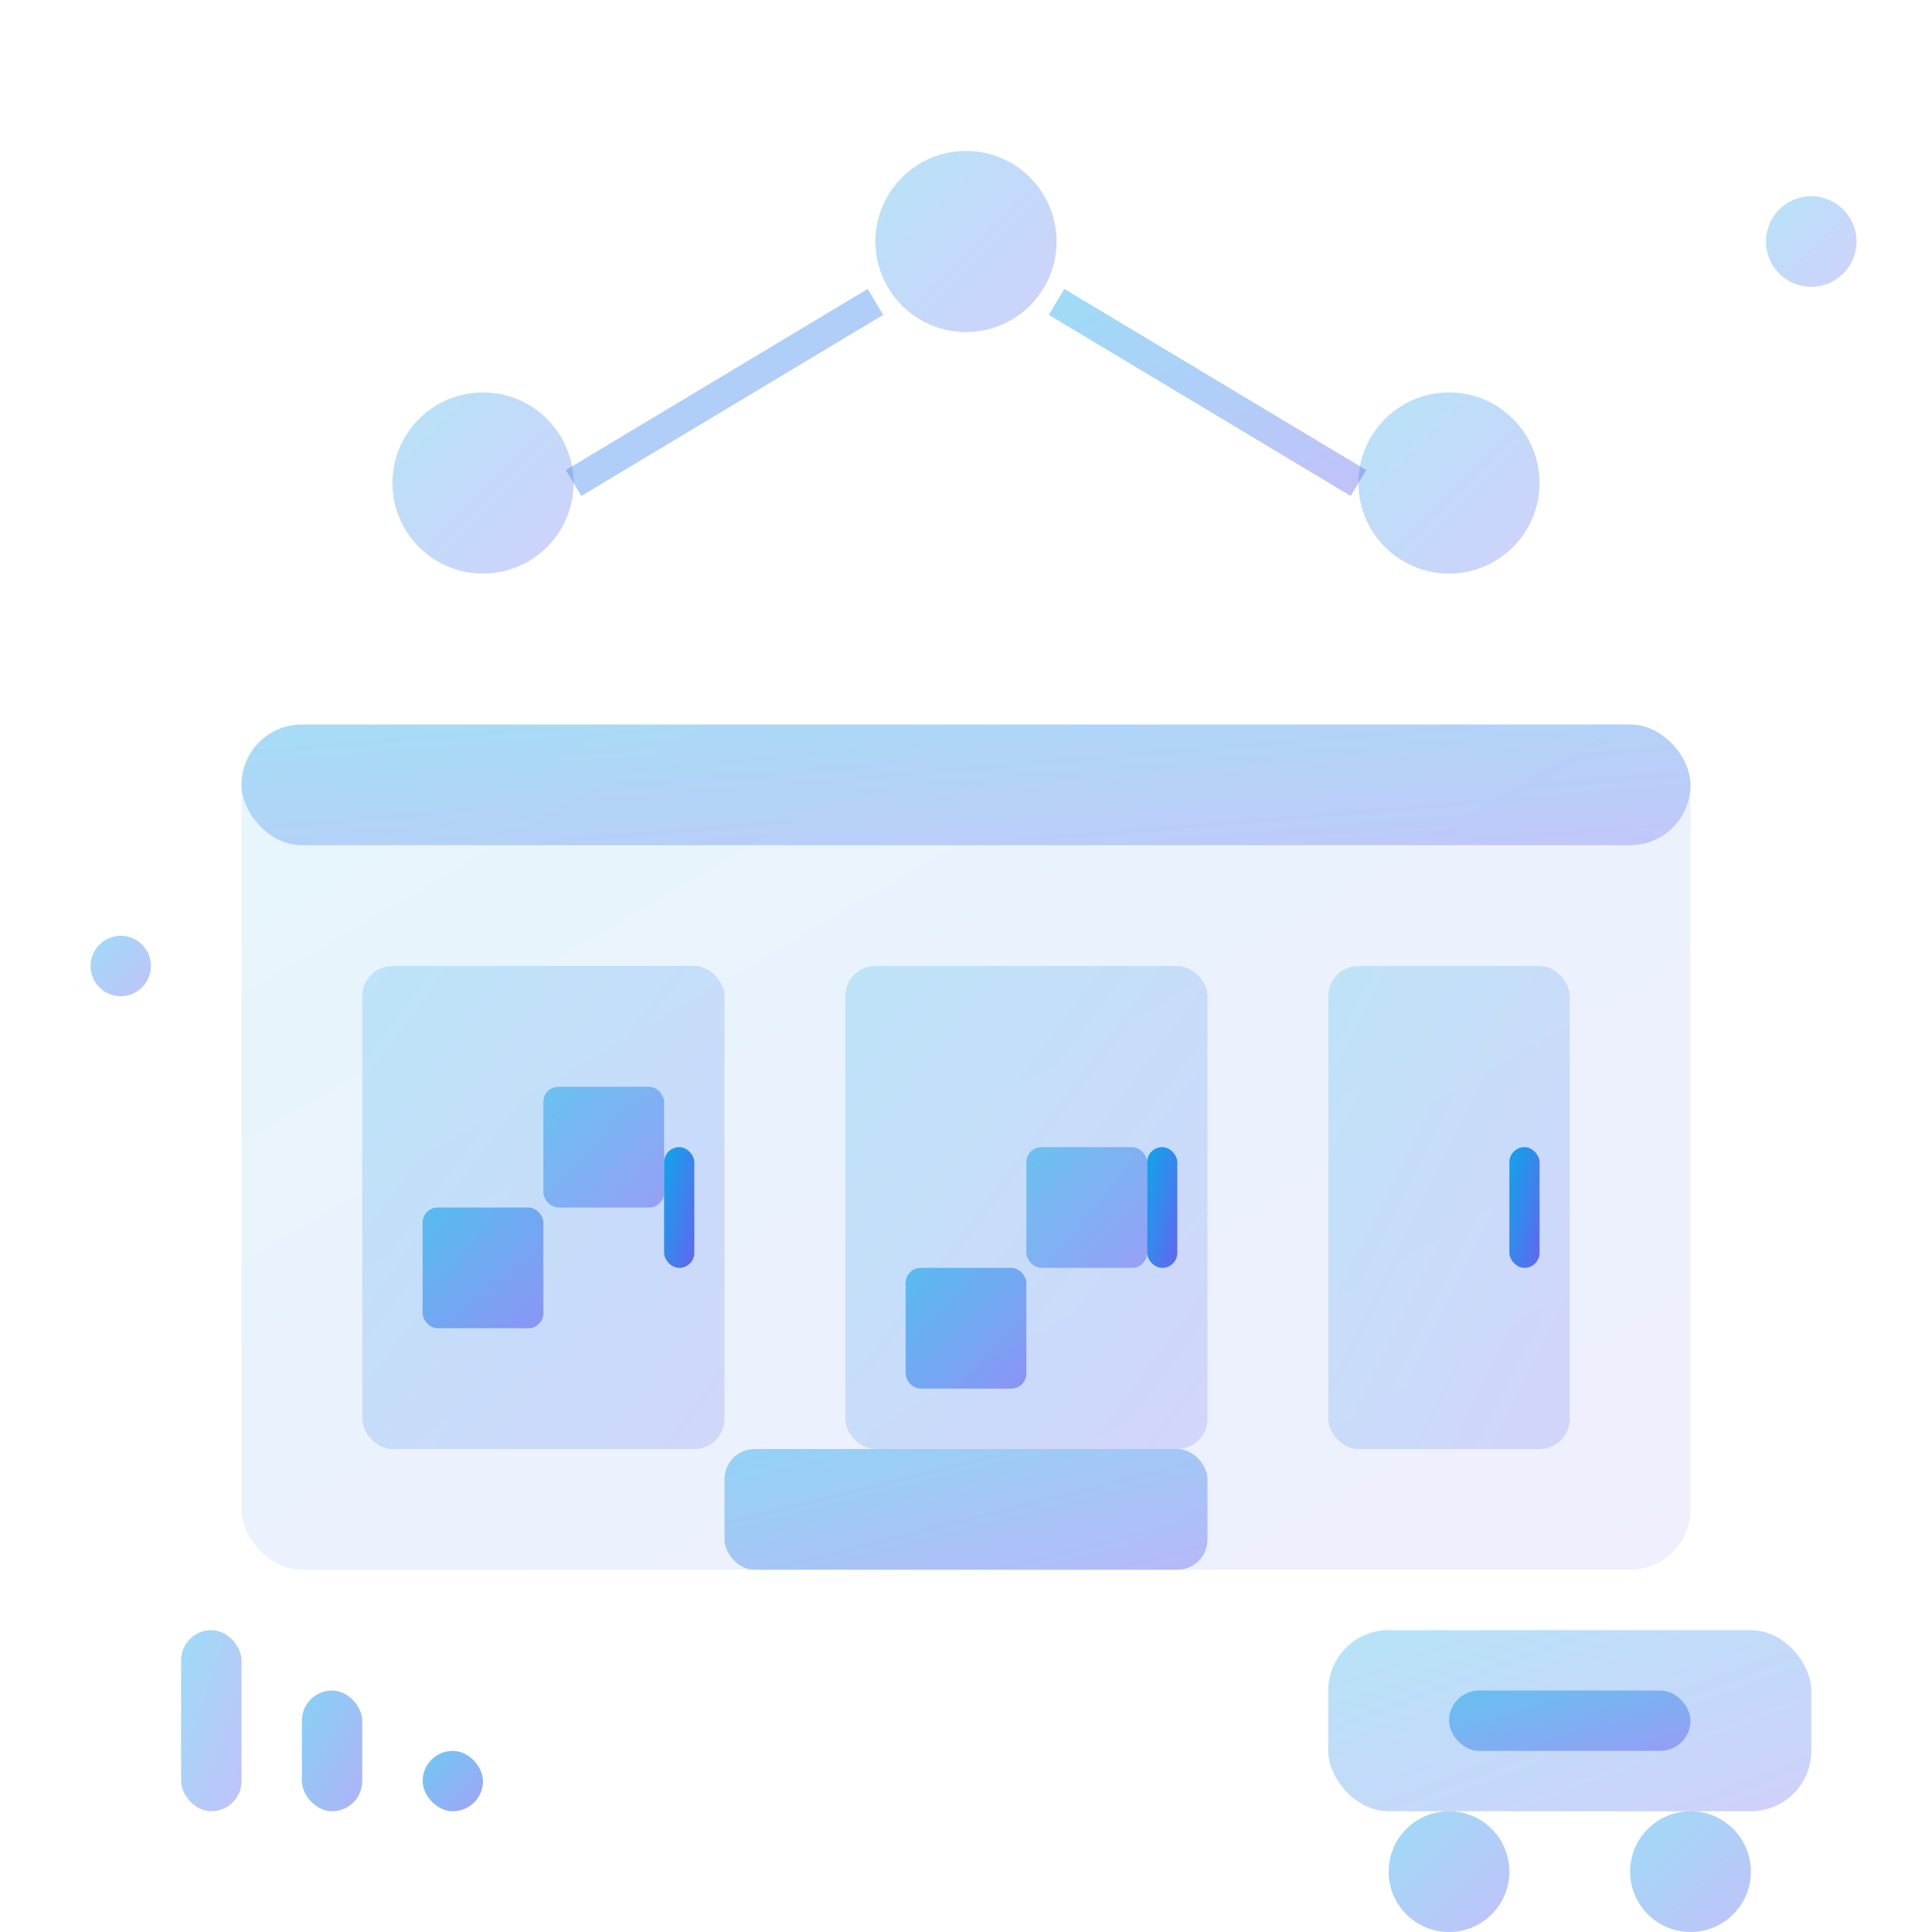 <svg width="64" height="64" viewBox="0 0 64 64" fill="none" xmlns="http://www.w3.org/2000/svg">
  <defs>
    <linearGradient id="providerGradient" x1="0%" y1="0%" x2="100%" y2="100%">
      <stop offset="0%" style="stop-color:#0EA5E9;stop-opacity:1" />
      <stop offset="100%" style="stop-color:#6366F1;stop-opacity:1" />
    </linearGradient>
  </defs>
  
  <!-- Warehouse Building -->
  <rect x="8" y="24" width="48" height="28" rx="2" fill="url(#providerGradient)" opacity="0.1"/>
  <rect x="8" y="24" width="48" height="4" rx="2" fill="url(#providerGradient)" opacity="0.3"/>
  
  <!-- Warehouse Doors -->
  <rect x="12" y="32" width="12" height="16" rx="1" fill="url(#providerGradient)" opacity="0.2"/>
  <rect x="28" y="32" width="12" height="16" rx="1" fill="url(#providerGradient)" opacity="0.2"/>
  <rect x="44" y="32" width="8" height="16" rx="1" fill="url(#providerGradient)" opacity="0.2"/>
  
  <!-- Door Handles -->
  <rect x="22" y="38" width="1" height="4" rx="0.5" fill="url(#providerGradient)"/>
  <rect x="38" y="38" width="1" height="4" rx="0.5" fill="url(#providerGradient)"/>
  <rect x="50" y="38" width="1" height="4" rx="0.5" fill="url(#providerGradient)"/>
  
  <!-- Loading Dock -->
  <rect x="24" y="48" width="16" height="4" rx="1" fill="url(#providerGradient)" opacity="0.4"/>
  
  <!-- Boxes/Packages -->
  <rect x="14" y="40" width="4" height="4" rx="0.5" fill="url(#providerGradient)" opacity="0.6"/>
  <rect x="18" y="36" width="4" height="4" rx="0.5" fill="url(#providerGradient)" opacity="0.5"/>
  <rect x="30" y="42" width="4" height="4" rx="0.5" fill="url(#providerGradient)" opacity="0.6"/>
  <rect x="34" y="38" width="4" height="4" rx="0.5" fill="url(#providerGradient)" opacity="0.5"/>
  
  <!-- Delivery Truck -->
  <rect x="44" y="54" width="16" height="6" rx="2" fill="url(#providerGradient)" opacity="0.3"/>
  <rect x="48" y="56" width="8" height="2" rx="1" fill="url(#providerGradient)" opacity="0.5"/>
  <circle cx="48" cy="62" r="2" fill="url(#providerGradient)" opacity="0.4"/>
  <circle cx="56" cy="62" r="2" fill="url(#providerGradient)" opacity="0.4"/>
  
  <!-- Supply Chain Network -->
  <circle cx="16" cy="16" r="3" fill="url(#providerGradient)" opacity="0.3"/>
  <circle cx="32" cy="8" r="3" fill="url(#providerGradient)" opacity="0.3"/>
  <circle cx="48" cy="16" r="3" fill="url(#providerGradient)" opacity="0.3"/>
  
  <!-- Connection Lines -->
  <line x1="19" y1="16" x2="29" y2="10" stroke="url(#providerGradient)" stroke-width="1" opacity="0.4"/>
  <line x1="35" y1="10" x2="45" y2="16" stroke="url(#providerGradient)" stroke-width="1" opacity="0.4"/>
  <line x1="16" y1="19" x2="16" y2="24" stroke="url(#providerGradient)" stroke-width="1" opacity="0.4"/>
  <line x1="48" y1="19" x2="48" y2="24" stroke="url(#providerGradient)" stroke-width="1" opacity="0.4"/>
  
  <!-- Inventory Symbols -->
  <rect x="6" y="54" width="2" height="6" rx="1" fill="url(#providerGradient)" opacity="0.4"/>
  <rect x="10" y="56" width="2" height="4" rx="1" fill="url(#providerGradient)" opacity="0.5"/>
  <rect x="14" y="58" width="2" height="2" rx="1" fill="url(#providerGradient)" opacity="0.6"/>
  
  <!-- Decorative Elements -->
  <circle cx="60" cy="8" r="1.5" fill="url(#providerGradient)" opacity="0.3"/>
  <circle cx="4" cy="32" r="1" fill="url(#providerGradient)" opacity="0.4"/>
</svg>